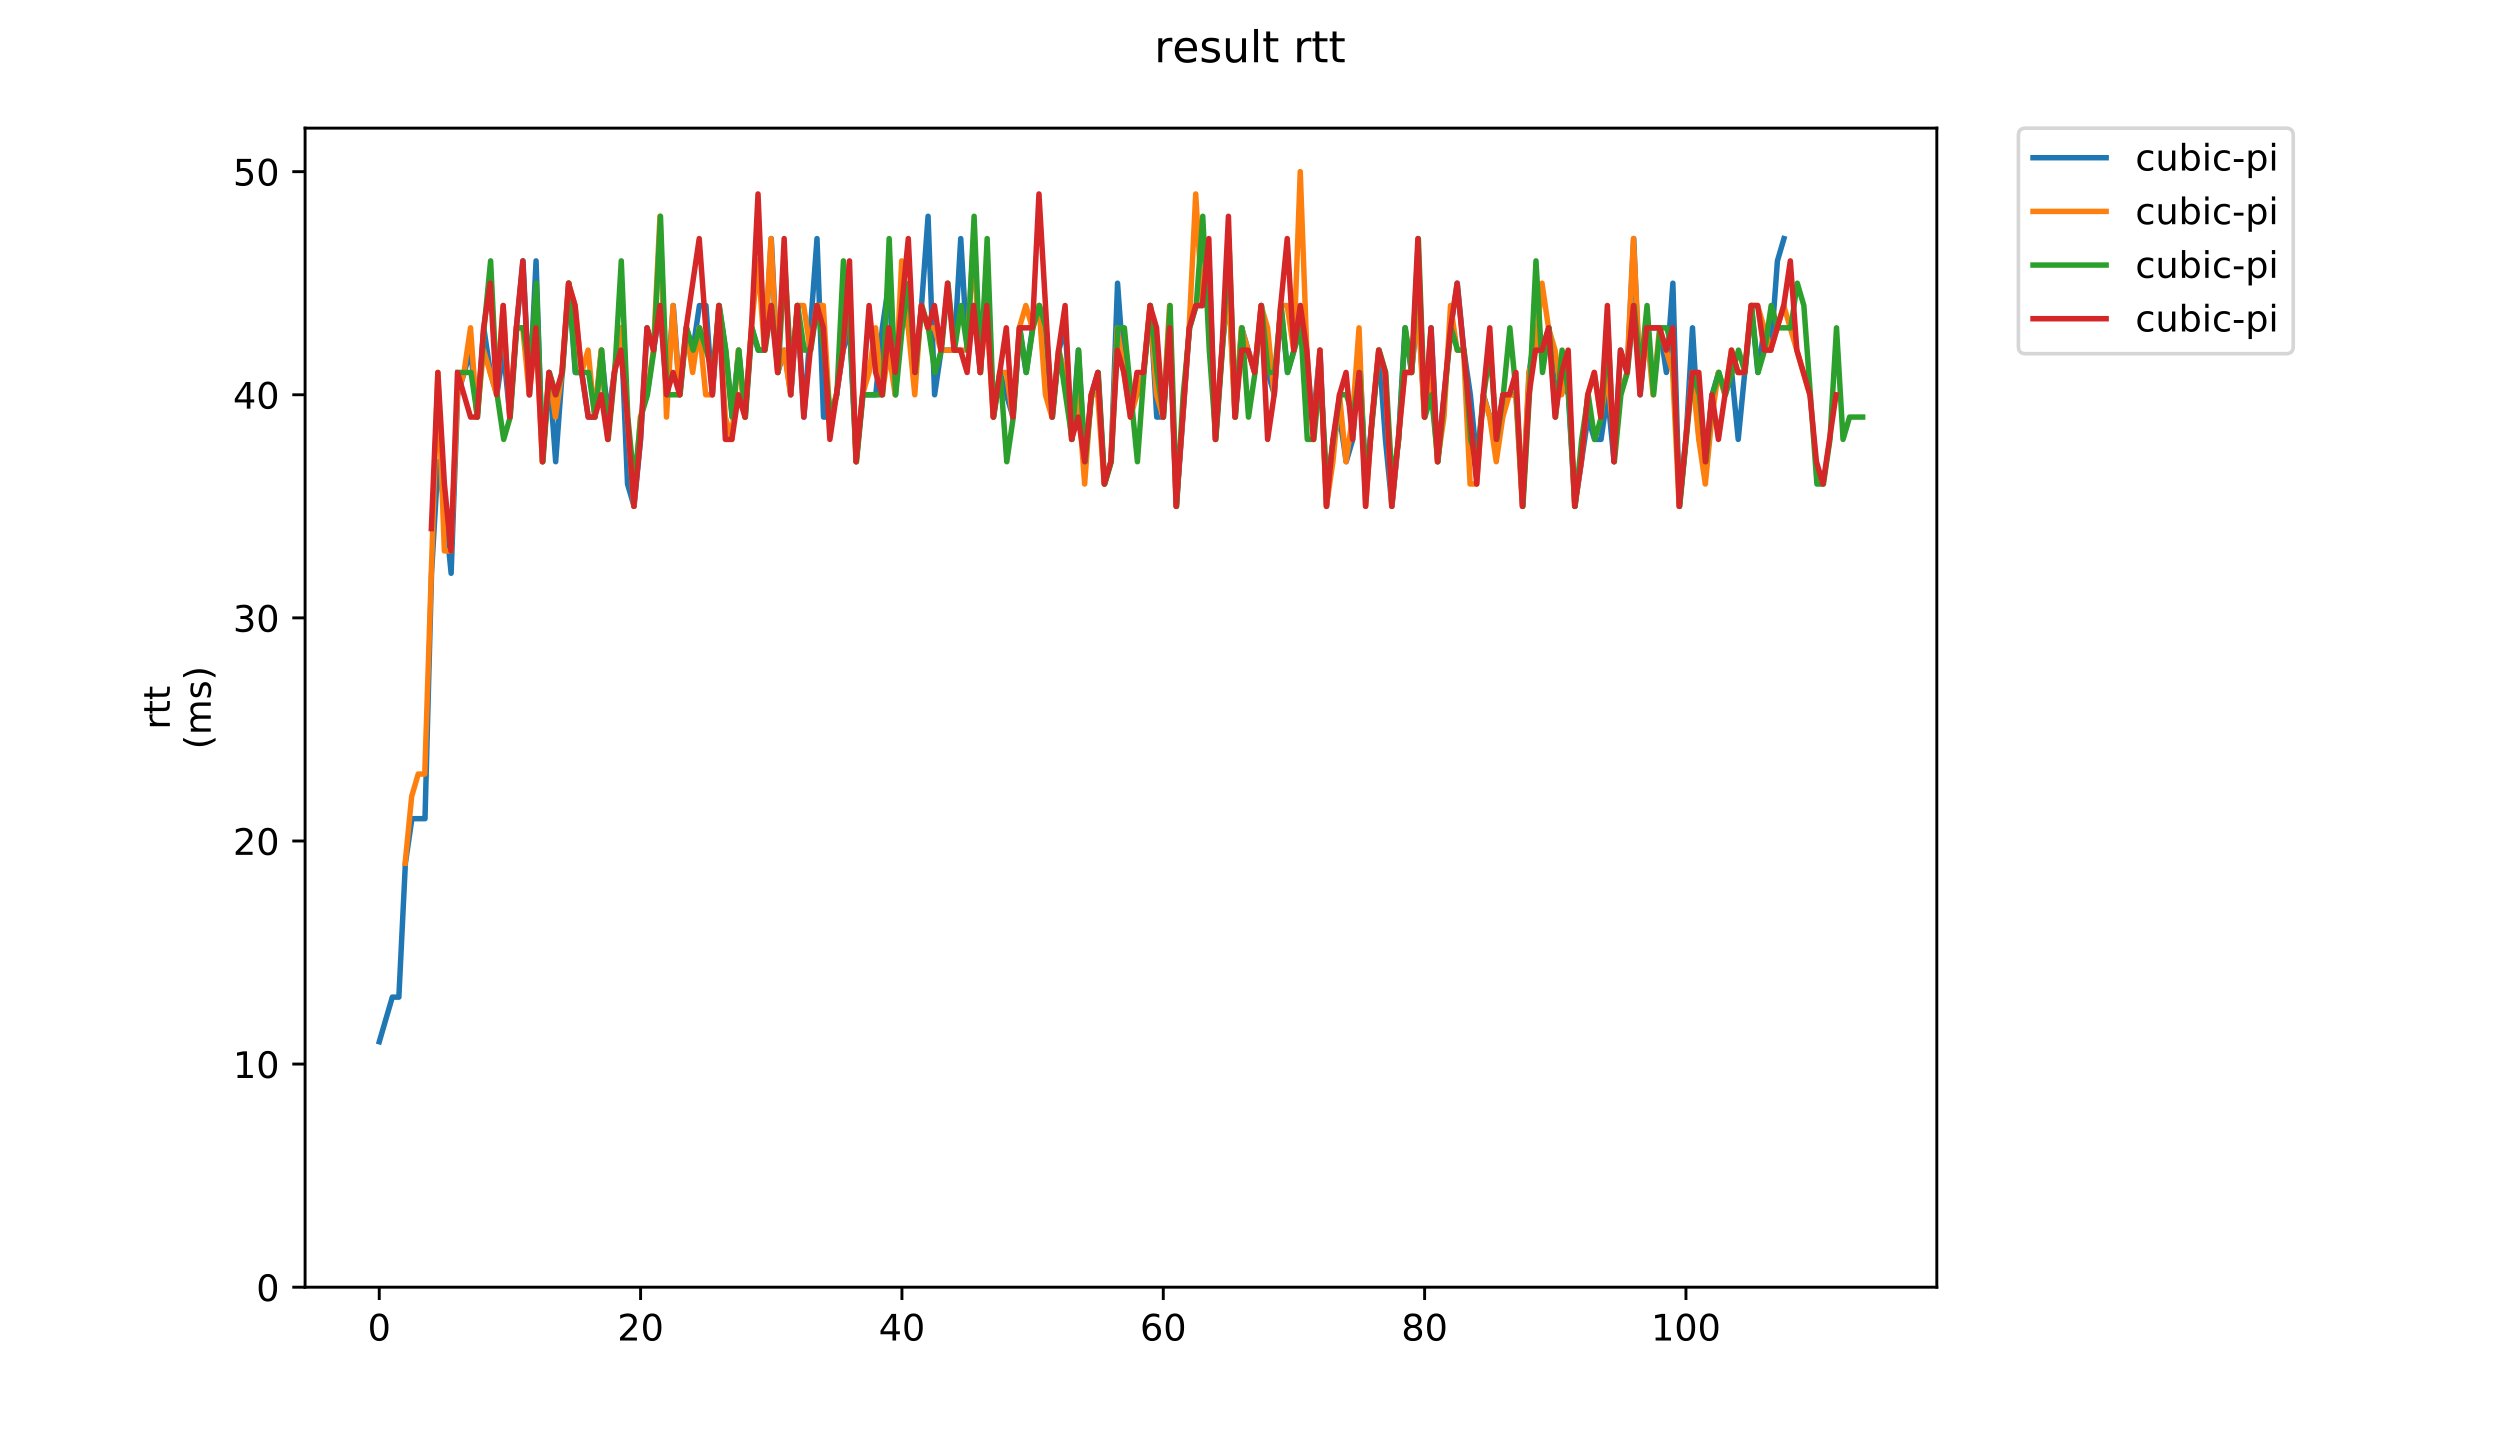 <?xml version="1.0" encoding="utf-8" standalone="no"?>
<!DOCTYPE svg PUBLIC "-//W3C//DTD SVG 1.1//EN"
  "http://www.w3.org/Graphics/SVG/1.1/DTD/svg11.dtd">
<!-- Created with matplotlib (https://matplotlib.org/) -->
<svg height="396pt" version="1.1" viewBox="0 0 684 396" width="684pt" xmlns="http://www.w3.org/2000/svg" xmlns:xlink="http://www.w3.org/1999/xlink">
 <defs>
  <style type="text/css">
*{stroke-linecap:butt;stroke-linejoin:round;}
  </style>
 </defs>
 <g id="figure_1">
  <g id="patch_1">
   <path d="M 0 396 
L 684 396 
L 684 0 
L 0 0 
z
" style="fill:#ffffff;"/>
  </g>
  <g id="axes_1">
   <g id="patch_2">
    <path d="M 83.472 352.174 
L 529.913 352.174 
L 529.913 35.062 
L 83.472 35.062 
z
" style="fill:#ffffff;"/>
   </g>
   <g id="matplotlib.axis_1">
    <g id="xtick_1">
     <g id="line2d_1">
      <defs>
       <path d="M 0 0 
L 0 3.5 
" id="m7cd0336319" style="stroke:#000000;stroke-width:0.8;"/>
      </defs>
      <g>
       <use style="stroke:#000000;stroke-width:0.8;" x="103.765" xlink:href="#m7cd0336319" y="352.174"/>
      </g>
     </g>
     <g id="text_1">
      <!-- 0 -->
      <defs>
       <path d="M 31.781 66.406 
Q 24.172 66.406 20.328 58.906 
Q 16.5 51.422 16.5 36.375 
Q 16.5 21.391 20.328 13.891 
Q 24.172 6.391 31.781 6.391 
Q 39.453 6.391 43.281 13.891 
Q 47.125 21.391 47.125 36.375 
Q 47.125 51.422 43.281 58.906 
Q 39.453 66.406 31.781 66.406 
z
M 31.781 74.219 
Q 44.047 74.219 50.516 64.516 
Q 56.984 54.828 56.984 36.375 
Q 56.984 17.969 50.516 8.266 
Q 44.047 -1.422 31.781 -1.422 
Q 19.531 -1.422 13.062 8.266 
Q 6.594 17.969 6.594 36.375 
Q 6.594 54.828 13.062 64.516 
Q 19.531 74.219 31.781 74.219 
z
" id="DejaVuSans-48"/>
      </defs>
      <g transform="translate(100.584 366.773)scale(0.1 -0.1)">
       <use xlink:href="#DejaVuSans-48"/>
      </g>
     </g>
    </g>
    <g id="xtick_2">
     <g id="line2d_2">
      <g>
       <use style="stroke:#000000;stroke-width:0.8;" x="175.268" xlink:href="#m7cd0336319" y="352.174"/>
      </g>
     </g>
     <g id="text_2">
      <!-- 20 -->
      <defs>
       <path d="M 19.188 8.297 
L 53.609 8.297 
L 53.609 0 
L 7.328 0 
L 7.328 8.297 
Q 12.938 14.109 22.625 23.891 
Q 32.328 33.688 34.812 36.531 
Q 39.547 41.844 41.422 45.531 
Q 43.312 49.219 43.312 52.781 
Q 43.312 58.594 39.234 62.25 
Q 35.156 65.922 28.609 65.922 
Q 23.969 65.922 18.812 64.312 
Q 13.672 62.703 7.812 59.422 
L 7.812 69.391 
Q 13.766 71.781 18.938 73 
Q 24.125 74.219 28.422 74.219 
Q 39.75 74.219 46.484 68.547 
Q 53.219 62.891 53.219 53.422 
Q 53.219 48.922 51.531 44.891 
Q 49.859 40.875 45.406 35.406 
Q 44.188 33.984 37.641 27.219 
Q 31.109 20.453 19.188 8.297 
z
" id="DejaVuSans-50"/>
      </defs>
      <g transform="translate(168.905 366.773)scale(0.1 -0.1)">
       <use xlink:href="#DejaVuSans-50"/>
       <use x="63.623" xlink:href="#DejaVuSans-48"/>
      </g>
     </g>
    </g>
    <g id="xtick_3">
     <g id="line2d_3">
      <g>
       <use style="stroke:#000000;stroke-width:0.8;" x="246.77" xlink:href="#m7cd0336319" y="352.174"/>
      </g>
     </g>
     <g id="text_3">
      <!-- 40 -->
      <defs>
       <path d="M 37.797 64.312 
L 12.891 25.391 
L 37.797 25.391 
z
M 35.203 72.906 
L 47.609 72.906 
L 47.609 25.391 
L 58.016 25.391 
L 58.016 17.188 
L 47.609 17.188 
L 47.609 0 
L 37.797 0 
L 37.797 17.188 
L 4.891 17.188 
L 4.891 26.703 
z
" id="DejaVuSans-52"/>
      </defs>
      <g transform="translate(240.408 366.773)scale(0.1 -0.1)">
       <use xlink:href="#DejaVuSans-52"/>
       <use x="63.623" xlink:href="#DejaVuSans-48"/>
      </g>
     </g>
    </g>
    <g id="xtick_4">
     <g id="line2d_4">
      <g>
       <use style="stroke:#000000;stroke-width:0.8;" x="318.272" xlink:href="#m7cd0336319" y="352.174"/>
      </g>
     </g>
     <g id="text_4">
      <!-- 60 -->
      <defs>
       <path d="M 33.016 40.375 
Q 26.375 40.375 22.484 35.828 
Q 18.609 31.297 18.609 23.391 
Q 18.609 15.531 22.484 10.953 
Q 26.375 6.391 33.016 6.391 
Q 39.656 6.391 43.531 10.953 
Q 47.406 15.531 47.406 23.391 
Q 47.406 31.297 43.531 35.828 
Q 39.656 40.375 33.016 40.375 
z
M 52.594 71.297 
L 52.594 62.312 
Q 48.875 64.062 45.094 64.984 
Q 41.312 65.922 37.594 65.922 
Q 27.828 65.922 22.672 59.328 
Q 17.531 52.734 16.797 39.406 
Q 19.672 43.656 24.016 45.922 
Q 28.375 48.188 33.594 48.188 
Q 44.578 48.188 50.953 41.516 
Q 57.328 34.859 57.328 23.391 
Q 57.328 12.156 50.688 5.359 
Q 44.047 -1.422 33.016 -1.422 
Q 20.359 -1.422 13.672 8.266 
Q 6.984 17.969 6.984 36.375 
Q 6.984 53.656 15.188 63.938 
Q 23.391 74.219 37.203 74.219 
Q 40.922 74.219 44.703 73.484 
Q 48.484 72.75 52.594 71.297 
z
" id="DejaVuSans-54"/>
      </defs>
      <g transform="translate(311.91 366.773)scale(0.1 -0.1)">
       <use xlink:href="#DejaVuSans-54"/>
       <use x="63.623" xlink:href="#DejaVuSans-48"/>
      </g>
     </g>
    </g>
    <g id="xtick_5">
     <g id="line2d_5">
      <g>
       <use style="stroke:#000000;stroke-width:0.8;" x="389.775" xlink:href="#m7cd0336319" y="352.174"/>
      </g>
     </g>
     <g id="text_5">
      <!-- 80 -->
      <defs>
       <path d="M 31.781 34.625 
Q 24.75 34.625 20.719 30.859 
Q 16.703 27.094 16.703 20.516 
Q 16.703 13.922 20.719 10.156 
Q 24.75 6.391 31.781 6.391 
Q 38.812 6.391 42.859 10.172 
Q 46.922 13.969 46.922 20.516 
Q 46.922 27.094 42.891 30.859 
Q 38.875 34.625 31.781 34.625 
z
M 21.922 38.812 
Q 15.578 40.375 12.031 44.719 
Q 8.5 49.078 8.5 55.328 
Q 8.5 64.062 14.719 69.141 
Q 20.953 74.219 31.781 74.219 
Q 42.672 74.219 48.875 69.141 
Q 55.078 64.062 55.078 55.328 
Q 55.078 49.078 51.531 44.719 
Q 48 40.375 41.703 38.812 
Q 48.828 37.156 52.797 32.312 
Q 56.781 27.484 56.781 20.516 
Q 56.781 9.906 50.312 4.234 
Q 43.844 -1.422 31.781 -1.422 
Q 19.734 -1.422 13.25 4.234 
Q 6.781 9.906 6.781 20.516 
Q 6.781 27.484 10.781 32.312 
Q 14.797 37.156 21.922 38.812 
z
M 18.312 54.391 
Q 18.312 48.734 21.844 45.562 
Q 25.391 42.391 31.781 42.391 
Q 38.141 42.391 41.719 45.562 
Q 45.312 48.734 45.312 54.391 
Q 45.312 60.062 41.719 63.234 
Q 38.141 66.406 31.781 66.406 
Q 25.391 66.406 21.844 63.234 
Q 18.312 60.062 18.312 54.391 
z
" id="DejaVuSans-56"/>
      </defs>
      <g transform="translate(383.412 366.773)scale(0.1 -0.1)">
       <use xlink:href="#DejaVuSans-56"/>
       <use x="63.623" xlink:href="#DejaVuSans-48"/>
      </g>
     </g>
    </g>
    <g id="xtick_6">
     <g id="line2d_6">
      <g>
       <use style="stroke:#000000;stroke-width:0.8;" x="461.277" xlink:href="#m7cd0336319" y="352.174"/>
      </g>
     </g>
     <g id="text_6">
      <!-- 100 -->
      <defs>
       <path d="M 12.406 8.297 
L 28.516 8.297 
L 28.516 63.922 
L 10.984 60.406 
L 10.984 69.391 
L 28.422 72.906 
L 38.281 72.906 
L 38.281 8.297 
L 54.391 8.297 
L 54.391 0 
L 12.406 0 
z
" id="DejaVuSans-49"/>
      </defs>
      <g transform="translate(451.734 366.773)scale(0.1 -0.1)">
       <use xlink:href="#DejaVuSans-49"/>
       <use x="63.623" xlink:href="#DejaVuSans-48"/>
       <use x="127.246" xlink:href="#DejaVuSans-48"/>
      </g>
     </g>
    </g>
   </g>
   <g id="matplotlib.axis_2">
    <g id="ytick_1">
     <g id="line2d_7">
      <defs>
       <path d="M 0 0 
L -3.5 0 
" id="mfeaebc9ff2" style="stroke:#000000;stroke-width:0.8;"/>
      </defs>
      <g>
       <use style="stroke:#000000;stroke-width:0.8;" x="83.472" xlink:href="#mfeaebc9ff2" y="352.174"/>
      </g>
     </g>
     <g id="text_7">
      <!-- 0 -->
      <g transform="translate(70.11 355.973)scale(0.1 -0.1)">
       <use xlink:href="#DejaVuSans-48"/>
      </g>
     </g>
    </g>
    <g id="ytick_2">
     <g id="line2d_8">
      <g>
       <use style="stroke:#000000;stroke-width:0.8;" x="83.472" xlink:href="#mfeaebc9ff2" y="291.132"/>
      </g>
     </g>
     <g id="text_8">
      <!-- 10 -->
      <g transform="translate(63.747 294.932)scale(0.1 -0.1)">
       <use xlink:href="#DejaVuSans-49"/>
       <use x="63.623" xlink:href="#DejaVuSans-48"/>
      </g>
     </g>
    </g>
    <g id="ytick_3">
     <g id="line2d_9">
      <g>
       <use style="stroke:#000000;stroke-width:0.8;" x="83.472" xlink:href="#mfeaebc9ff2" y="230.091"/>
      </g>
     </g>
     <g id="text_9">
      <!-- 20 -->
      <g transform="translate(63.747 233.89)scale(0.1 -0.1)">
       <use xlink:href="#DejaVuSans-50"/>
       <use x="63.623" xlink:href="#DejaVuSans-48"/>
      </g>
     </g>
    </g>
    <g id="ytick_4">
     <g id="line2d_10">
      <g>
       <use style="stroke:#000000;stroke-width:0.8;" x="83.472" xlink:href="#mfeaebc9ff2" y="169.049"/>
      </g>
     </g>
     <g id="text_10">
      <!-- 30 -->
      <defs>
       <path d="M 40.578 39.312 
Q 47.656 37.797 51.625 33 
Q 55.609 28.219 55.609 21.188 
Q 55.609 10.406 48.188 4.484 
Q 40.766 -1.422 27.094 -1.422 
Q 22.516 -1.422 17.656 -0.516 
Q 12.797 0.391 7.625 2.203 
L 7.625 11.719 
Q 11.719 9.328 16.594 8.109 
Q 21.484 6.891 26.812 6.891 
Q 36.078 6.891 40.938 10.547 
Q 45.797 14.203 45.797 21.188 
Q 45.797 27.641 41.281 31.266 
Q 36.766 34.906 28.719 34.906 
L 20.219 34.906 
L 20.219 43.016 
L 29.109 43.016 
Q 36.375 43.016 40.234 45.922 
Q 44.094 48.828 44.094 54.297 
Q 44.094 59.906 40.109 62.906 
Q 36.141 65.922 28.719 65.922 
Q 24.656 65.922 20.016 65.031 
Q 15.375 64.156 9.812 62.312 
L 9.812 71.094 
Q 15.438 72.656 20.344 73.438 
Q 25.25 74.219 29.594 74.219 
Q 40.828 74.219 47.359 69.109 
Q 53.906 64.016 53.906 55.328 
Q 53.906 49.266 50.438 45.094 
Q 46.969 40.922 40.578 39.312 
z
" id="DejaVuSans-51"/>
      </defs>
      <g transform="translate(63.747 172.848)scale(0.1 -0.1)">
       <use xlink:href="#DejaVuSans-51"/>
       <use x="63.623" xlink:href="#DejaVuSans-48"/>
      </g>
     </g>
    </g>
    <g id="ytick_5">
     <g id="line2d_11">
      <g>
       <use style="stroke:#000000;stroke-width:0.8;" x="83.472" xlink:href="#mfeaebc9ff2" y="108.007"/>
      </g>
     </g>
     <g id="text_11">
      <!-- 40 -->
      <g transform="translate(63.747 111.807)scale(0.1 -0.1)">
       <use xlink:href="#DejaVuSans-52"/>
       <use x="63.623" xlink:href="#DejaVuSans-48"/>
      </g>
     </g>
    </g>
    <g id="ytick_6">
     <g id="line2d_12">
      <g>
       <use style="stroke:#000000;stroke-width:0.8;" x="83.472" xlink:href="#mfeaebc9ff2" y="46.966"/>
      </g>
     </g>
     <g id="text_12">
      <!-- 50 -->
      <defs>
       <path d="M 10.797 72.906 
L 49.516 72.906 
L 49.516 64.594 
L 19.828 64.594 
L 19.828 46.734 
Q 21.969 47.469 24.109 47.828 
Q 26.266 48.188 28.422 48.188 
Q 40.625 48.188 47.75 41.5 
Q 54.891 34.812 54.891 23.391 
Q 54.891 11.625 47.562 5.094 
Q 40.234 -1.422 26.906 -1.422 
Q 22.312 -1.422 17.547 -0.641 
Q 12.797 0.141 7.719 1.703 
L 7.719 11.625 
Q 12.109 9.234 16.797 8.062 
Q 21.484 6.891 26.703 6.891 
Q 35.156 6.891 40.078 11.328 
Q 45.016 15.766 45.016 23.391 
Q 45.016 31 40.078 35.438 
Q 35.156 39.891 26.703 39.891 
Q 22.75 39.891 18.812 39.016 
Q 14.891 38.141 10.797 36.281 
z
" id="DejaVuSans-53"/>
      </defs>
      <g transform="translate(63.747 50.765)scale(0.1 -0.1)">
       <use xlink:href="#DejaVuSans-53"/>
       <use x="63.623" xlink:href="#DejaVuSans-48"/>
      </g>
     </g>
    </g>
    <g id="text_13">
     <!-- rtt -->
     <defs>
      <path d="M 41.109 46.297 
Q 39.594 47.172 37.812 47.578 
Q 36.031 48 33.891 48 
Q 26.266 48 22.188 43.047 
Q 18.109 38.094 18.109 28.812 
L 18.109 0 
L 9.078 0 
L 9.078 54.688 
L 18.109 54.688 
L 18.109 46.188 
Q 20.953 51.172 25.484 53.578 
Q 30.031 56 36.531 56 
Q 37.453 56 38.578 55.875 
Q 39.703 55.766 41.062 55.516 
z
" id="DejaVuSans-114"/>
      <path d="M 18.312 70.219 
L 18.312 54.688 
L 36.812 54.688 
L 36.812 47.703 
L 18.312 47.703 
L 18.312 18.016 
Q 18.312 11.328 20.141 9.422 
Q 21.969 7.516 27.594 7.516 
L 36.812 7.516 
L 36.812 0 
L 27.594 0 
Q 17.188 0 13.234 3.875 
Q 9.281 7.766 9.281 18.016 
L 9.281 47.703 
L 2.688 47.703 
L 2.688 54.688 
L 9.281 54.688 
L 9.281 70.219 
z
" id="DejaVuSans-116"/>
     </defs>
     <g transform="translate(46.47 199.594)rotate(-90)scale(0.1 -0.1)">
      <use xlink:href="#DejaVuSans-114"/>
      <use x="41.113" xlink:href="#DejaVuSans-116"/>
      <use x="80.322" xlink:href="#DejaVuSans-116"/>
     </g>
     <!-- (ms) -->
     <defs>
      <path d="M 31 75.875 
Q 24.469 64.656 21.281 53.656 
Q 18.109 42.672 18.109 31.391 
Q 18.109 20.125 21.312 9.062 
Q 24.516 -2 31 -13.188 
L 23.188 -13.188 
Q 15.875 -1.703 12.234 9.375 
Q 8.594 20.453 8.594 31.391 
Q 8.594 42.281 12.203 53.312 
Q 15.828 64.359 23.188 75.875 
z
" id="DejaVuSans-40"/>
      <path d="M 52 44.188 
Q 55.375 50.25 60.062 53.125 
Q 64.75 56 71.094 56 
Q 79.641 56 84.281 50.016 
Q 88.922 44.047 88.922 33.016 
L 88.922 0 
L 79.891 0 
L 79.891 32.719 
Q 79.891 40.578 77.094 44.375 
Q 74.312 48.188 68.609 48.188 
Q 61.625 48.188 57.562 43.547 
Q 53.516 38.922 53.516 30.906 
L 53.516 0 
L 44.484 0 
L 44.484 32.719 
Q 44.484 40.625 41.703 44.406 
Q 38.922 48.188 33.109 48.188 
Q 26.219 48.188 22.156 43.531 
Q 18.109 38.875 18.109 30.906 
L 18.109 0 
L 9.078 0 
L 9.078 54.688 
L 18.109 54.688 
L 18.109 46.188 
Q 21.188 51.219 25.484 53.609 
Q 29.781 56 35.688 56 
Q 41.656 56 45.828 52.969 
Q 50 49.953 52 44.188 
z
" id="DejaVuSans-109"/>
      <path d="M 44.281 53.078 
L 44.281 44.578 
Q 40.484 46.531 36.375 47.5 
Q 32.281 48.484 27.875 48.484 
Q 21.188 48.484 17.844 46.438 
Q 14.5 44.391 14.5 40.281 
Q 14.5 37.156 16.891 35.375 
Q 19.281 33.594 26.516 31.984 
L 29.594 31.297 
Q 39.156 29.25 43.188 25.516 
Q 47.219 21.781 47.219 15.094 
Q 47.219 7.469 41.188 3.016 
Q 35.156 -1.422 24.609 -1.422 
Q 20.219 -1.422 15.453 -0.562 
Q 10.688 0.297 5.422 2 
L 5.422 11.281 
Q 10.406 8.688 15.234 7.391 
Q 20.062 6.109 24.812 6.109 
Q 31.156 6.109 34.562 8.281 
Q 37.984 10.453 37.984 14.406 
Q 37.984 18.062 35.516 20.016 
Q 33.062 21.969 24.703 23.781 
L 21.578 24.516 
Q 13.234 26.266 9.516 29.906 
Q 5.812 33.547 5.812 39.891 
Q 5.812 47.609 11.281 51.797 
Q 16.75 56 26.812 56 
Q 31.781 56 36.172 55.266 
Q 40.578 54.547 44.281 53.078 
z
" id="DejaVuSans-115"/>
      <path d="M 8.016 75.875 
L 15.828 75.875 
Q 23.141 64.359 26.781 53.312 
Q 30.422 42.281 30.422 31.391 
Q 30.422 20.453 26.781 9.375 
Q 23.141 -1.703 15.828 -13.188 
L 8.016 -13.188 
Q 14.5 -2 17.703 9.062 
Q 20.906 20.125 20.906 31.391 
Q 20.906 42.672 17.703 53.656 
Q 14.5 64.656 8.016 75.875 
z
" id="DejaVuSans-41"/>
     </defs>
     <g transform="translate(57.668 204.995)rotate(-90)scale(0.1 -0.1)">
      <use xlink:href="#DejaVuSans-40"/>
      <use x="39.014" xlink:href="#DejaVuSans-109"/>
      <use x="136.426" xlink:href="#DejaVuSans-115"/>
      <use x="188.525" xlink:href="#DejaVuSans-41"/>
     </g>
    </g>
   </g>
   <g id="line2d_13">
    <path clip-path="url(#paab6be53cb)" d="M 103.765 285.028 
L 107.34 272.82 
L 109.128 272.82 
L 110.915 236.195 
L 112.703 223.987 
L 116.278 223.987 
L 118.066 156.841 
L 119.853 126.32 
L 121.641 138.528 
L 123.428 156.841 
L 125.216 108.007 
L 128.791 95.799 
L 130.579 114.112 
L 132.366 89.695 
L 134.154 101.903 
L 135.941 108.007 
L 137.729 95.799 
L 139.516 114.112 
L 141.304 89.695 
L 143.091 71.382 
L 144.879 108.007 
L 146.667 71.382 
L 148.454 126.32 
L 150.242 101.903 
L 152.029 126.32 
L 155.604 77.486 
L 157.392 101.903 
L 159.18 101.903 
L 160.967 114.112 
L 162.755 114.112 
L 164.542 95.799 
L 166.33 114.112 
L 169.905 89.695 
L 171.692 132.424 
L 173.48 138.528 
L 175.268 120.216 
L 177.055 89.695 
L 178.843 95.799 
L 180.63 83.591 
L 182.418 108.007 
L 184.205 83.591 
L 185.993 108.007 
L 187.78 89.695 
L 189.568 95.799 
L 191.356 83.591 
L 193.143 83.591 
L 194.931 108.007 
L 196.718 83.591 
L 198.506 95.799 
L 200.293 114.112 
L 202.081 95.799 
L 203.869 114.112 
L 205.656 89.695 
L 207.444 95.799 
L 209.231 95.799 
L 211.019 65.278 
L 212.806 101.903 
L 214.594 95.799 
L 216.381 108.007 
L 218.169 83.591 
L 219.957 114.112 
L 223.532 65.278 
L 225.319 114.112 
L 227.107 114.112 
L 228.894 108.007 
L 230.682 95.799 
L 232.47 89.695 
L 234.257 126.32 
L 236.045 108.007 
L 239.62 108.007 
L 241.407 89.695 
L 243.195 77.486 
L 244.982 108.007 
L 246.77 83.591 
L 248.558 89.695 
L 250.345 101.903 
L 252.133 83.591 
L 253.92 59.174 
L 255.708 108.007 
L 257.495 95.799 
L 261.071 95.799 
L 262.858 65.278 
L 264.646 95.799 
L 266.433 83.591 
L 268.221 101.903 
L 270.008 71.382 
L 271.796 114.112 
L 273.583 101.903 
L 277.159 114.112 
L 278.946 89.695 
L 280.734 101.903 
L 282.521 89.695 
L 284.309 83.591 
L 286.096 89.695 
L 287.884 114.112 
L 289.671 95.799 
L 291.459 89.695 
L 293.247 120.216 
L 295.034 95.799 
L 296.822 126.32 
L 298.609 108.007 
L 300.397 101.903 
L 302.184 132.424 
L 303.972 126.32 
L 305.76 77.486 
L 307.547 101.903 
L 309.335 108.007 
L 311.122 108.007 
L 312.91 101.903 
L 314.697 83.591 
L 316.485 114.112 
L 318.272 114.112 
L 320.06 89.695 
L 321.848 138.528 
L 325.423 89.695 
L 327.21 83.591 
L 328.998 83.591 
L 330.785 71.382 
L 332.573 120.216 
L 334.361 95.799 
L 336.148 77.486 
L 337.936 114.112 
L 339.723 89.695 
L 343.298 101.903 
L 345.086 83.591 
L 346.873 101.903 
L 348.661 108.007 
L 350.449 83.591 
L 352.236 101.903 
L 354.024 95.799 
L 355.811 83.591 
L 357.599 114.112 
L 359.386 114.112 
L 361.174 95.799 
L 362.962 138.528 
L 364.749 120.216 
L 366.537 114.112 
L 368.324 126.32 
L 370.112 120.216 
L 371.899 95.799 
L 373.687 132.424 
L 377.262 95.799 
L 379.05 120.216 
L 380.837 138.528 
L 382.625 120.216 
L 384.412 89.695 
L 386.2 101.903 
L 387.987 83.591 
L 389.775 114.112 
L 391.563 89.695 
L 393.35 126.32 
L 396.925 89.695 
L 398.713 77.486 
L 400.5 95.799 
L 402.288 108.007 
L 404.075 126.32 
L 405.863 108.007 
L 409.438 120.216 
L 411.226 108.007 
L 414.801 108.007 
L 416.588 138.528 
L 418.376 101.903 
L 420.163 89.695 
L 421.951 95.799 
L 423.739 89.695 
L 425.526 108.007 
L 427.314 101.903 
L 429.101 108.007 
L 430.889 138.528 
L 434.464 114.112 
L 436.252 120.216 
L 438.039 120.216 
L 439.827 108.007 
L 441.614 126.32 
L 443.402 95.799 
L 445.189 101.903 
L 446.977 65.278 
L 448.764 108.007 
L 450.552 89.695 
L 454.127 89.695 
L 455.915 101.903 
L 457.702 77.486 
L 459.49 138.528 
L 461.277 120.216 
L 463.065 89.695 
L 464.853 120.216 
L 466.64 126.32 
L 468.428 108.007 
L 470.215 101.903 
L 472.003 108.007 
L 473.79 101.903 
L 475.578 120.216 
L 479.153 83.591 
L 480.941 101.903 
L 482.728 89.695 
L 484.516 95.799 
L 486.303 71.382 
L 488.091 65.278 
L 488.091 65.278 
" style="fill:none;stroke:#1f77b4;stroke-linecap:square;stroke-width:1.5;"/>
   </g>
   <g id="line2d_14">
    <path clip-path="url(#paab6be53cb)" d="M 110.851 236.195 
L 112.639 217.882 
L 114.426 211.778 
L 116.214 211.778 
L 119.789 101.903 
L 121.576 150.737 
L 123.364 150.737 
L 125.151 108.007 
L 126.939 101.903 
L 128.727 89.695 
L 130.514 114.112 
L 132.302 95.799 
L 135.877 108.007 
L 137.664 83.591 
L 139.452 114.112 
L 141.24 89.695 
L 143.027 89.695 
L 144.815 108.007 
L 146.602 89.695 
L 148.39 126.32 
L 150.177 101.903 
L 151.965 114.112 
L 153.752 101.903 
L 155.54 77.486 
L 157.328 83.591 
L 159.115 101.903 
L 160.903 95.799 
L 162.69 114.112 
L 164.478 95.799 
L 166.265 120.216 
L 168.053 101.903 
L 169.841 89.695 
L 173.416 138.528 
L 175.203 114.112 
L 176.991 108.007 
L 178.778 95.799 
L 180.566 59.174 
L 182.353 114.112 
L 184.141 83.591 
L 185.929 108.007 
L 187.716 89.695 
L 189.504 101.903 
L 191.291 89.695 
L 193.079 108.007 
L 194.866 108.007 
L 196.654 83.591 
L 198.442 114.112 
L 200.229 120.216 
L 202.017 95.799 
L 203.804 114.112 
L 205.592 89.695 
L 207.379 71.382 
L 209.167 95.799 
L 210.954 65.278 
L 212.742 101.903 
L 214.53 95.799 
L 216.317 108.007 
L 218.105 83.591 
L 219.892 83.591 
L 221.68 95.799 
L 223.467 83.591 
L 225.255 83.591 
L 227.042 114.112 
L 228.83 108.007 
L 230.618 95.799 
L 232.405 77.486 
L 234.193 126.32 
L 235.98 108.007 
L 237.768 101.903 
L 239.555 89.695 
L 241.343 108.007 
L 243.131 95.799 
L 244.918 108.007 
L 246.706 71.382 
L 250.281 108.007 
L 252.068 83.591 
L 253.856 89.695 
L 255.643 89.695 
L 257.431 95.799 
L 264.581 95.799 
L 266.369 65.278 
L 268.156 101.903 
L 269.944 83.591 
L 271.732 114.112 
L 273.519 101.903 
L 275.307 101.903 
L 277.094 114.112 
L 278.882 89.695 
L 280.669 83.591 
L 282.457 89.695 
L 284.244 83.591 
L 286.032 108.007 
L 287.82 114.112 
L 289.607 95.799 
L 291.395 101.903 
L 293.182 120.216 
L 294.97 108.007 
L 296.757 132.424 
L 298.545 108.007 
L 300.333 108.007 
L 302.12 132.424 
L 303.908 126.32 
L 305.695 89.695 
L 309.27 114.112 
L 312.845 101.903 
L 314.633 83.591 
L 316.421 108.007 
L 318.208 114.112 
L 319.996 83.591 
L 321.783 138.528 
L 325.358 89.695 
L 327.146 53.07 
L 328.933 83.591 
L 330.721 77.486 
L 332.509 120.216 
L 334.296 95.799 
L 336.084 77.486 
L 337.871 114.112 
L 339.659 89.695 
L 343.234 101.903 
L 345.022 83.591 
L 346.809 89.695 
L 348.597 108.007 
L 350.384 83.591 
L 352.172 83.591 
L 353.959 95.799 
L 355.747 46.966 
L 357.534 95.799 
L 359.322 120.216 
L 361.11 95.799 
L 362.897 138.528 
L 364.685 126.32 
L 366.472 108.007 
L 368.26 126.32 
L 370.047 114.112 
L 371.835 89.695 
L 373.623 138.528 
L 375.41 114.112 
L 377.198 95.799 
L 378.985 101.903 
L 380.773 138.528 
L 384.348 101.903 
L 386.135 101.903 
L 387.923 83.591 
L 389.711 114.112 
L 391.498 101.903 
L 393.286 126.32 
L 395.073 114.112 
L 396.861 83.591 
L 398.648 95.799 
L 400.436 95.799 
L 402.224 132.424 
L 404.011 132.424 
L 405.799 108.007 
L 407.586 114.112 
L 409.374 126.32 
L 411.161 114.112 
L 412.949 108.007 
L 414.736 108.007 
L 416.524 138.528 
L 418.312 101.903 
L 420.099 95.799 
L 421.887 77.486 
L 423.674 89.695 
L 425.462 95.799 
L 427.249 108.007 
L 429.037 101.903 
L 430.825 138.528 
L 432.612 126.32 
L 434.4 108.007 
L 436.187 101.903 
L 437.975 114.112 
L 439.762 101.903 
L 441.55 120.216 
L 443.337 108.007 
L 445.125 101.903 
L 446.913 65.278 
L 448.7 101.903 
L 450.488 89.695 
L 452.275 108.007 
L 454.063 89.695 
L 457.638 101.903 
L 459.425 138.528 
L 463.001 101.903 
L 464.788 120.216 
L 466.576 132.424 
L 468.363 114.112 
L 470.151 101.903 
L 471.938 108.007 
L 473.726 95.799 
L 475.514 101.903 
L 477.301 101.903 
L 479.089 83.591 
L 480.876 83.591 
L 484.451 95.799 
L 488.026 83.591 
L 495.177 108.007 
L 495.177 108.007 
" style="fill:none;stroke:#ff7f0e;stroke-linecap:square;stroke-width:1.5;"/>
   </g>
   <g id="line2d_15">
    <path clip-path="url(#paab6be53cb)" d="M 125.294 101.903 
L 128.87 101.903 
L 130.657 114.112 
L 132.445 89.695 
L 134.232 71.382 
L 136.02 108.007 
L 137.807 120.216 
L 139.595 114.112 
L 141.383 89.695 
L 143.17 89.695 
L 144.958 101.903 
L 146.745 77.486 
L 148.533 126.32 
L 150.32 101.903 
L 152.108 108.007 
L 153.895 101.903 
L 155.683 77.486 
L 157.471 101.903 
L 161.046 101.903 
L 162.833 114.112 
L 164.621 95.799 
L 166.408 120.216 
L 168.196 101.903 
L 169.984 71.382 
L 171.771 114.112 
L 173.559 132.424 
L 175.346 114.112 
L 177.134 108.007 
L 178.921 95.799 
L 180.709 59.174 
L 182.496 108.007 
L 186.072 108.007 
L 187.859 89.695 
L 189.647 95.799 
L 191.434 89.695 
L 195.009 101.903 
L 196.797 83.591 
L 198.585 95.799 
L 200.372 114.112 
L 202.16 95.799 
L 203.947 114.112 
L 205.735 89.695 
L 207.522 95.799 
L 209.31 95.799 
L 211.097 83.591 
L 212.885 101.903 
L 214.673 71.382 
L 216.46 101.903 
L 218.248 83.591 
L 220.035 95.799 
L 221.823 95.799 
L 223.61 83.591 
L 225.398 95.799 
L 227.185 114.112 
L 228.973 108.007 
L 230.761 71.382 
L 232.548 89.695 
L 234.336 126.32 
L 236.123 108.007 
L 241.486 108.007 
L 243.274 65.278 
L 245.061 108.007 
L 246.849 89.695 
L 248.636 77.486 
L 250.424 101.903 
L 252.211 83.591 
L 253.999 89.695 
L 255.786 101.903 
L 257.574 95.799 
L 259.362 77.486 
L 261.149 95.799 
L 262.937 83.591 
L 264.724 95.799 
L 266.512 59.174 
L 268.299 101.903 
L 270.087 65.278 
L 271.875 114.112 
L 273.662 101.903 
L 275.45 126.32 
L 277.237 114.112 
L 279.025 89.695 
L 280.812 101.903 
L 282.6 89.695 
L 284.387 83.591 
L 286.175 89.695 
L 287.963 114.112 
L 289.75 95.799 
L 293.325 120.216 
L 295.113 95.799 
L 296.9 126.32 
L 298.688 108.007 
L 300.476 101.903 
L 302.263 132.424 
L 304.051 126.32 
L 305.838 89.695 
L 307.626 89.695 
L 311.201 126.32 
L 312.988 101.903 
L 314.776 83.591 
L 316.564 101.903 
L 318.351 114.112 
L 320.139 83.591 
L 321.926 138.528 
L 323.714 108.007 
L 325.501 89.695 
L 327.289 83.591 
L 329.077 59.174 
L 330.864 95.799 
L 332.652 120.216 
L 334.439 95.799 
L 336.227 65.278 
L 338.014 114.112 
L 339.802 89.695 
L 341.589 114.112 
L 343.377 101.903 
L 345.165 83.591 
L 346.952 101.903 
L 348.74 101.903 
L 350.527 83.591 
L 352.315 101.903 
L 355.89 89.695 
L 357.677 120.216 
L 359.465 120.216 
L 361.253 101.903 
L 363.04 132.424 
L 366.615 108.007 
L 368.403 108.007 
L 370.19 114.112 
L 371.978 101.903 
L 373.766 132.424 
L 377.341 95.799 
L 379.128 101.903 
L 380.916 132.424 
L 382.703 120.216 
L 384.491 89.695 
L 386.278 101.903 
L 388.066 65.278 
L 389.854 114.112 
L 391.641 108.007 
L 393.429 126.32 
L 397.004 89.695 
L 398.791 95.799 
L 400.579 95.799 
L 402.367 120.216 
L 404.154 126.32 
L 405.942 108.007 
L 407.729 95.799 
L 409.517 120.216 
L 411.304 108.007 
L 413.092 89.695 
L 414.879 108.007 
L 416.667 138.528 
L 418.455 108.007 
L 420.242 71.382 
L 422.03 101.903 
L 423.817 89.695 
L 425.605 114.112 
L 427.392 95.799 
L 429.18 108.007 
L 430.968 138.528 
L 432.755 120.216 
L 434.543 108.007 
L 436.33 120.216 
L 438.118 114.112 
L 439.905 89.695 
L 441.693 126.32 
L 443.48 108.007 
L 445.268 101.903 
L 447.056 83.591 
L 448.843 101.903 
L 450.631 83.591 
L 452.418 108.007 
L 454.206 89.695 
L 455.993 89.695 
L 457.781 95.799 
L 459.568 138.528 
L 463.144 101.903 
L 464.931 108.007 
L 466.719 126.32 
L 468.506 108.007 
L 470.294 101.903 
L 472.081 108.007 
L 475.657 95.799 
L 477.444 101.903 
L 479.232 83.591 
L 481.019 101.903 
L 482.807 95.799 
L 484.594 83.591 
L 486.382 89.695 
L 489.957 89.695 
L 491.745 77.486 
L 493.532 83.591 
L 497.107 132.424 
L 498.895 132.424 
L 500.682 120.216 
L 502.47 89.695 
L 504.258 120.216 
L 506.045 114.112 
L 509.62 114.112 
L 509.62 114.112 
" style="fill:none;stroke:#2ca02c;stroke-linecap:square;stroke-width:1.5;"/>
   </g>
   <g id="line2d_16">
    <path clip-path="url(#paab6be53cb)" d="M 118.016 144.632 
L 119.803 101.903 
L 121.591 132.424 
L 123.378 150.737 
L 125.166 101.903 
L 128.741 114.112 
L 130.528 114.112 
L 132.316 89.695 
L 134.104 77.486 
L 135.891 108.007 
L 137.679 83.591 
L 139.466 114.112 
L 141.254 89.695 
L 143.041 71.382 
L 144.829 108.007 
L 146.617 89.695 
L 148.404 126.32 
L 150.192 101.903 
L 151.979 108.007 
L 153.767 101.903 
L 155.554 77.486 
L 157.342 83.591 
L 159.129 101.903 
L 160.917 114.112 
L 162.705 114.112 
L 164.492 108.007 
L 166.28 120.216 
L 168.067 101.903 
L 169.855 95.799 
L 171.642 114.112 
L 173.43 138.528 
L 175.218 120.216 
L 177.005 89.695 
L 178.793 95.799 
L 180.58 83.591 
L 182.368 108.007 
L 184.155 101.903 
L 185.943 108.007 
L 187.73 89.695 
L 191.306 65.278 
L 193.093 89.695 
L 194.881 108.007 
L 196.668 83.591 
L 198.456 120.216 
L 200.243 120.216 
L 202.031 108.007 
L 203.818 114.112 
L 205.606 89.695 
L 207.394 53.07 
L 209.181 95.799 
L 210.969 83.591 
L 212.756 101.903 
L 214.544 65.278 
L 216.331 108.007 
L 218.119 83.591 
L 219.907 114.112 
L 221.694 95.799 
L 223.482 83.591 
L 225.269 89.695 
L 227.057 120.216 
L 230.632 95.799 
L 232.419 71.382 
L 234.207 126.32 
L 235.995 108.007 
L 237.782 83.591 
L 239.57 101.903 
L 241.357 108.007 
L 243.145 89.695 
L 244.932 101.903 
L 248.508 65.278 
L 250.295 101.903 
L 252.083 83.591 
L 253.87 89.695 
L 255.658 83.591 
L 257.445 95.799 
L 259.233 77.486 
L 261.02 95.799 
L 262.808 95.799 
L 264.596 101.903 
L 266.383 83.591 
L 268.171 101.903 
L 269.958 83.591 
L 271.746 114.112 
L 275.321 89.695 
L 277.109 114.112 
L 278.896 89.695 
L 282.471 89.695 
L 284.259 53.07 
L 287.834 114.112 
L 289.621 95.799 
L 291.409 83.591 
L 293.197 120.216 
L 294.984 114.112 
L 296.772 126.32 
L 298.559 108.007 
L 300.347 101.903 
L 302.134 132.424 
L 303.922 126.32 
L 305.709 95.799 
L 307.497 101.903 
L 309.285 114.112 
L 311.072 101.903 
L 312.86 101.903 
L 314.647 83.591 
L 316.435 89.695 
L 318.222 114.112 
L 320.01 89.695 
L 321.798 138.528 
L 325.373 89.695 
L 327.16 83.591 
L 328.948 83.591 
L 330.735 65.278 
L 332.523 120.216 
L 334.31 95.799 
L 336.098 59.174 
L 337.886 114.112 
L 339.673 95.799 
L 341.461 95.799 
L 343.248 101.903 
L 345.036 83.591 
L 346.823 120.216 
L 348.611 108.007 
L 350.399 83.591 
L 352.186 65.278 
L 353.974 95.799 
L 355.761 83.591 
L 357.549 95.799 
L 359.336 120.216 
L 361.124 95.799 
L 362.911 138.528 
L 364.699 120.216 
L 366.487 108.007 
L 368.274 101.903 
L 370.062 120.216 
L 371.849 101.903 
L 373.637 138.528 
L 375.424 114.112 
L 377.212 95.799 
L 379 101.903 
L 380.787 138.528 
L 384.362 101.903 
L 386.15 101.903 
L 387.937 65.278 
L 389.725 114.112 
L 391.512 89.695 
L 393.3 126.32 
L 396.875 89.695 
L 398.663 77.486 
L 404.025 132.424 
L 405.813 108.007 
L 407.601 89.695 
L 409.388 120.216 
L 411.176 108.007 
L 412.963 108.007 
L 414.751 101.903 
L 416.538 138.528 
L 418.326 108.007 
L 420.113 95.799 
L 421.901 95.799 
L 423.689 89.695 
L 425.476 114.112 
L 427.264 101.903 
L 429.051 95.799 
L 430.839 138.528 
L 432.626 126.32 
L 434.414 108.007 
L 436.201 101.903 
L 437.989 114.112 
L 439.777 83.591 
L 441.564 126.32 
L 443.352 95.799 
L 445.139 101.903 
L 446.927 83.591 
L 448.714 108.007 
L 450.502 89.695 
L 454.077 89.695 
L 455.865 95.799 
L 457.652 89.695 
L 459.44 138.528 
L 463.015 101.903 
L 464.802 101.903 
L 466.59 126.32 
L 468.378 108.007 
L 470.165 120.216 
L 473.74 95.799 
L 475.528 101.903 
L 477.315 101.903 
L 479.103 83.591 
L 480.891 83.591 
L 482.678 95.799 
L 484.466 95.799 
L 488.041 83.591 
L 489.828 71.382 
L 491.616 95.799 
L 495.191 108.007 
L 496.979 126.32 
L 498.766 132.424 
L 502.341 108.007 
L 502.341 108.007 
" style="fill:none;stroke:#d62728;stroke-linecap:square;stroke-width:1.5;"/>
   </g>
   <g id="patch_3">
    <path d="M 83.472 352.174 
L 83.472 35.062 
" style="fill:none;stroke:#000000;stroke-linecap:square;stroke-linejoin:miter;stroke-width:0.8;"/>
   </g>
   <g id="patch_4">
    <path d="M 529.913 352.174 
L 529.913 35.062 
" style="fill:none;stroke:#000000;stroke-linecap:square;stroke-linejoin:miter;stroke-width:0.8;"/>
   </g>
   <g id="patch_5">
    <path d="M 83.472 352.174 
L 529.913 352.174 
" style="fill:none;stroke:#000000;stroke-linecap:square;stroke-linejoin:miter;stroke-width:0.8;"/>
   </g>
   <g id="patch_6">
    <path d="M 83.472 35.062 
L 529.913 35.062 
" style="fill:none;stroke:#000000;stroke-linecap:square;stroke-linejoin:miter;stroke-width:0.8;"/>
   </g>
   <g id="legend_1">
    <g id="patch_7">
     <path d="M 554.235 96.775 
L 625.43 96.775 
Q 627.43 96.775 627.43 94.775 
L 627.43 37.062 
Q 627.43 35.062 625.43 35.062 
L 554.235 35.062 
Q 552.235 35.062 552.235 37.062 
L 552.235 94.775 
Q 552.235 96.775 554.235 96.775 
z
" style="fill:#ffffff;opacity:0.8;stroke:#cccccc;stroke-linejoin:miter;"/>
    </g>
    <g id="line2d_17">
     <path d="M 556.235 43.161 
L 576.235 43.161 
" style="fill:none;stroke:#1f77b4;stroke-linecap:square;stroke-width:1.5;"/>
    </g>
    <g id="line2d_18"/>
    <g id="text_14">
     <!-- cubic-pi -->
     <defs>
      <path d="M 48.781 52.594 
L 48.781 44.188 
Q 44.969 46.297 41.141 47.344 
Q 37.312 48.391 33.406 48.391 
Q 24.656 48.391 19.812 42.844 
Q 14.984 37.312 14.984 27.297 
Q 14.984 17.281 19.812 11.734 
Q 24.656 6.203 33.406 6.203 
Q 37.312 6.203 41.141 7.25 
Q 44.969 8.297 48.781 10.406 
L 48.781 2.094 
Q 45.016 0.344 40.984 -0.531 
Q 36.969 -1.422 32.422 -1.422 
Q 20.062 -1.422 12.781 6.344 
Q 5.516 14.109 5.516 27.297 
Q 5.516 40.672 12.859 48.328 
Q 20.219 56 33.016 56 
Q 37.156 56 41.109 55.141 
Q 45.062 54.297 48.781 52.594 
z
" id="DejaVuSans-99"/>
      <path d="M 8.5 21.578 
L 8.5 54.688 
L 17.484 54.688 
L 17.484 21.922 
Q 17.484 14.156 20.5 10.266 
Q 23.531 6.391 29.594 6.391 
Q 36.859 6.391 41.078 11.031 
Q 45.312 15.672 45.312 23.688 
L 45.312 54.688 
L 54.297 54.688 
L 54.297 0 
L 45.312 0 
L 45.312 8.406 
Q 42.047 3.422 37.719 1 
Q 33.406 -1.422 27.688 -1.422 
Q 18.266 -1.422 13.375 4.438 
Q 8.5 10.297 8.5 21.578 
z
M 31.109 56 
z
" id="DejaVuSans-117"/>
      <path d="M 48.688 27.297 
Q 48.688 37.203 44.609 42.844 
Q 40.531 48.484 33.406 48.484 
Q 26.266 48.484 22.188 42.844 
Q 18.109 37.203 18.109 27.297 
Q 18.109 17.391 22.188 11.75 
Q 26.266 6.109 33.406 6.109 
Q 40.531 6.109 44.609 11.75 
Q 48.688 17.391 48.688 27.297 
z
M 18.109 46.391 
Q 20.953 51.266 25.266 53.625 
Q 29.594 56 35.594 56 
Q 45.562 56 51.781 48.094 
Q 58.016 40.188 58.016 27.297 
Q 58.016 14.406 51.781 6.484 
Q 45.562 -1.422 35.594 -1.422 
Q 29.594 -1.422 25.266 0.953 
Q 20.953 3.328 18.109 8.203 
L 18.109 0 
L 9.078 0 
L 9.078 75.984 
L 18.109 75.984 
z
" id="DejaVuSans-98"/>
      <path d="M 9.422 54.688 
L 18.406 54.688 
L 18.406 0 
L 9.422 0 
z
M 9.422 75.984 
L 18.406 75.984 
L 18.406 64.594 
L 9.422 64.594 
z
" id="DejaVuSans-105"/>
      <path d="M 4.891 31.391 
L 31.203 31.391 
L 31.203 23.391 
L 4.891 23.391 
z
" id="DejaVuSans-45"/>
      <path d="M 18.109 8.203 
L 18.109 -20.797 
L 9.078 -20.797 
L 9.078 54.688 
L 18.109 54.688 
L 18.109 46.391 
Q 20.953 51.266 25.266 53.625 
Q 29.594 56 35.594 56 
Q 45.562 56 51.781 48.094 
Q 58.016 40.188 58.016 27.297 
Q 58.016 14.406 51.781 6.484 
Q 45.562 -1.422 35.594 -1.422 
Q 29.594 -1.422 25.266 0.953 
Q 20.953 3.328 18.109 8.203 
z
M 48.688 27.297 
Q 48.688 37.203 44.609 42.844 
Q 40.531 48.484 33.406 48.484 
Q 26.266 48.484 22.188 42.844 
Q 18.109 37.203 18.109 27.297 
Q 18.109 17.391 22.188 11.75 
Q 26.266 6.109 33.406 6.109 
Q 40.531 6.109 44.609 11.75 
Q 48.688 17.391 48.688 27.297 
z
" id="DejaVuSans-112"/>
     </defs>
     <g transform="translate(584.235 46.661)scale(0.1 -0.1)">
      <use xlink:href="#DejaVuSans-99"/>
      <use x="54.98" xlink:href="#DejaVuSans-117"/>
      <use x="118.359" xlink:href="#DejaVuSans-98"/>
      <use x="181.836" xlink:href="#DejaVuSans-105"/>
      <use x="209.619" xlink:href="#DejaVuSans-99"/>
      <use x="264.6" xlink:href="#DejaVuSans-45"/>
      <use x="300.684" xlink:href="#DejaVuSans-112"/>
      <use x="364.16" xlink:href="#DejaVuSans-105"/>
     </g>
    </g>
    <g id="line2d_19">
     <path d="M 556.235 57.839 
L 576.235 57.839 
" style="fill:none;stroke:#ff7f0e;stroke-linecap:square;stroke-width:1.5;"/>
    </g>
    <g id="line2d_20"/>
    <g id="text_15">
     <!-- cubic-pi -->
     <g transform="translate(584.235 61.339)scale(0.1 -0.1)">
      <use xlink:href="#DejaVuSans-99"/>
      <use x="54.98" xlink:href="#DejaVuSans-117"/>
      <use x="118.359" xlink:href="#DejaVuSans-98"/>
      <use x="181.836" xlink:href="#DejaVuSans-105"/>
      <use x="209.619" xlink:href="#DejaVuSans-99"/>
      <use x="264.6" xlink:href="#DejaVuSans-45"/>
      <use x="300.684" xlink:href="#DejaVuSans-112"/>
      <use x="364.16" xlink:href="#DejaVuSans-105"/>
     </g>
    </g>
    <g id="line2d_21">
     <path d="M 556.235 72.517 
L 576.235 72.517 
" style="fill:none;stroke:#2ca02c;stroke-linecap:square;stroke-width:1.5;"/>
    </g>
    <g id="line2d_22"/>
    <g id="text_16">
     <!-- cubic-pi -->
     <g transform="translate(584.235 76.017)scale(0.1 -0.1)">
      <use xlink:href="#DejaVuSans-99"/>
      <use x="54.98" xlink:href="#DejaVuSans-117"/>
      <use x="118.359" xlink:href="#DejaVuSans-98"/>
      <use x="181.836" xlink:href="#DejaVuSans-105"/>
      <use x="209.619" xlink:href="#DejaVuSans-99"/>
      <use x="264.6" xlink:href="#DejaVuSans-45"/>
      <use x="300.684" xlink:href="#DejaVuSans-112"/>
      <use x="364.16" xlink:href="#DejaVuSans-105"/>
     </g>
    </g>
    <g id="line2d_23">
     <path d="M 556.235 87.195 
L 576.235 87.195 
" style="fill:none;stroke:#d62728;stroke-linecap:square;stroke-width:1.5;"/>
    </g>
    <g id="line2d_24"/>
    <g id="text_17">
     <!-- cubic-pi -->
     <g transform="translate(584.235 90.695)scale(0.1 -0.1)">
      <use xlink:href="#DejaVuSans-99"/>
      <use x="54.98" xlink:href="#DejaVuSans-117"/>
      <use x="118.359" xlink:href="#DejaVuSans-98"/>
      <use x="181.836" xlink:href="#DejaVuSans-105"/>
      <use x="209.619" xlink:href="#DejaVuSans-99"/>
      <use x="264.6" xlink:href="#DejaVuSans-45"/>
      <use x="300.684" xlink:href="#DejaVuSans-112"/>
      <use x="364.16" xlink:href="#DejaVuSans-105"/>
     </g>
    </g>
   </g>
  </g>
  <g id="text_18">
   <!-- result rtt -->
   <defs>
    <path d="M 56.203 29.594 
L 56.203 25.203 
L 14.891 25.203 
Q 15.484 15.922 20.484 11.062 
Q 25.484 6.203 34.422 6.203 
Q 39.594 6.203 44.453 7.469 
Q 49.312 8.734 54.109 11.281 
L 54.109 2.781 
Q 49.266 0.734 44.188 -0.344 
Q 39.109 -1.422 33.891 -1.422 
Q 20.797 -1.422 13.156 6.188 
Q 5.516 13.812 5.516 26.812 
Q 5.516 40.234 12.766 48.109 
Q 20.016 56 32.328 56 
Q 43.359 56 49.781 48.891 
Q 56.203 41.797 56.203 29.594 
z
M 47.219 32.234 
Q 47.125 39.594 43.094 43.984 
Q 39.062 48.391 32.422 48.391 
Q 24.906 48.391 20.391 44.141 
Q 15.875 39.891 15.188 32.172 
z
" id="DejaVuSans-101"/>
    <path d="M 9.422 75.984 
L 18.406 75.984 
L 18.406 0 
L 9.422 0 
z
" id="DejaVuSans-108"/>
    <path id="DejaVuSans-32"/>
   </defs>
   <g transform="translate(315.818 17.038)scale(0.12 -0.12)">
    <use xlink:href="#DejaVuSans-114"/>
    <use x="41.082" xlink:href="#DejaVuSans-101"/>
    <use x="102.605" xlink:href="#DejaVuSans-115"/>
    <use x="154.705" xlink:href="#DejaVuSans-117"/>
    <use x="218.084" xlink:href="#DejaVuSans-108"/>
    <use x="245.867" xlink:href="#DejaVuSans-116"/>
    <use x="285.076" xlink:href="#DejaVuSans-32"/>
    <use x="316.863" xlink:href="#DejaVuSans-114"/>
    <use x="357.977" xlink:href="#DejaVuSans-116"/>
    <use x="397.186" xlink:href="#DejaVuSans-116"/>
   </g>
  </g>
 </g>
 <defs>
  <clipPath id="paab6be53cb">
   <rect height="317.112" width="446.441" x="83.472" y="35.062"/>
  </clipPath>
 </defs>
</svg>
